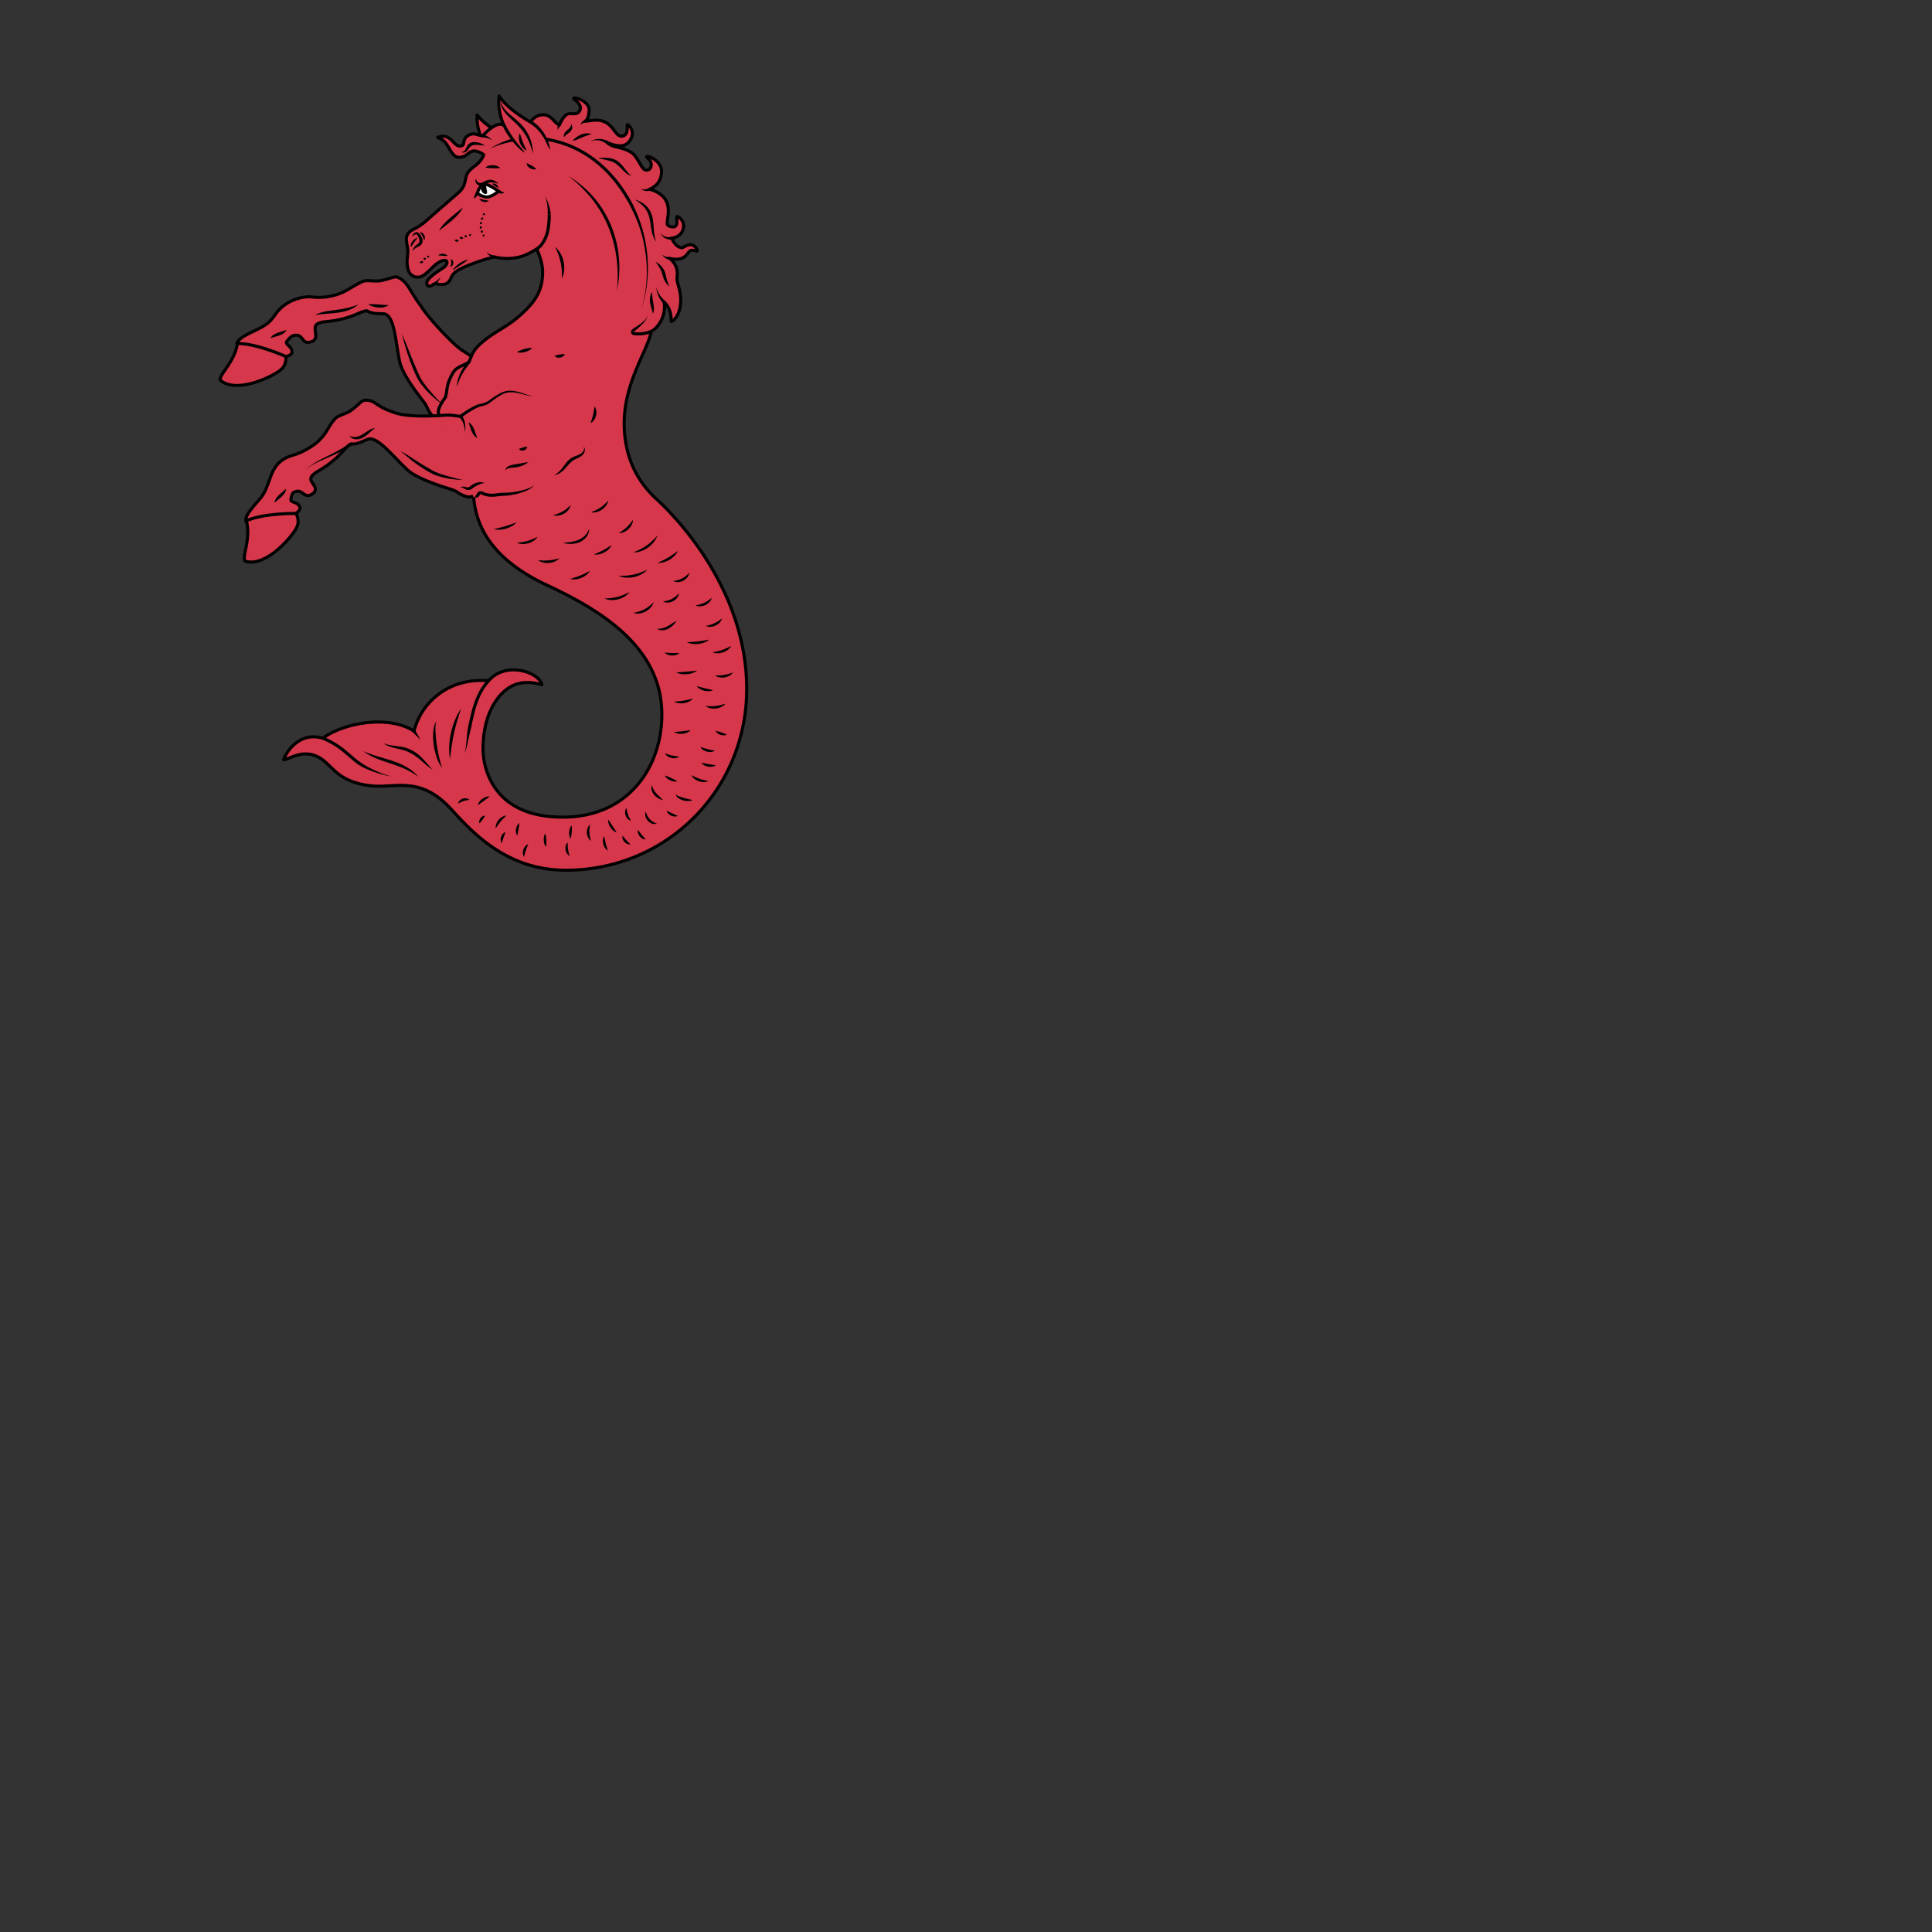 <svg xmlns="http://www.w3.org/2000/svg" fill="#d7374a" stroke="#000" viewBox="50 50 200 200">
  <rect x="50" y="50" width="200" height="200" fill="#333333" stroke="none"/>
  <g id="seehorse" stroke-width=".318">
    <path class="secondary" stroke-linejoin="round" d="M80.52 102.888c.16.317.549.972.208 1.678-.439.963-3.154 4.134-5.27 3.547-.584-.142.58-2.218.05-4.191-.15-.755 2.363-.985 2.363-.985s2.532-.318 2.65-.049Z"/>
    <path stroke-linejoin="round" d="M100.666 65.64c-.728-.965-1.37-2.254-1.28-3.74 1.301 1.608 2.757 1.854 3.979 2.718"/>
    <path class="secondary background" stroke-linejoin="round" d="M79.586 86.62c.02.354.116 1.11-.476 1.622-.786.71-4.537 2.541-6.246 1.163-.48-.362 1.413-1.805 1.711-3.827.16-.752 2.559.034 2.559.034s2.45.715 2.452 1.008Z"/>
    <path class="background" stroke-linejoin="round" d="M101.739 88.303c-.517-.872-1.917-.854-2.654-1.186-.473-.42-.883-.585-1.396-.962-.803-.56-3.264-3.109-4.104-4.462-1.243-1.654-1.332-2.491-2.399-2.987-.343-.159-.797.163-1.784.35-.592.11-1.438-.105-1.853.079-1.104.49-1.445.936-2.696 1.363a6.1 6.1 0 0 1-2.565.244c-.793-.104-2.732.225-3.819 1.866-.55.749-.826.956-1.559 1.356s-2.24.943-2.392 1.606c1.94-.076 5.089 1.343 5.089 1.343s.583-.15.612-.413c.078-.67-.785-.813-.513-1.177.29-.332.455-.61.933-.626.72 0 .67.853 1.328.74.39-.073.45-.09.644-.333.306-.515-.443-1.467.545-1.697.269-.136 1.257-.095 2.39-.421 1.315-.324 1.978-.835 2.461-.808.62.42 1.613.22 1.9.346.941.413 1.033 2.768 1.457 4.87.243 1.202 1.566 3.01 2.46 4.153.754.965.16 1.268 2.655 2.632 1.186.649 3.115.16 4.235-.599.32-.218.597-.497.835-.804 1.018-1.316 1.04-3.042.19-4.473Z"/>
    <g class="pseudostroke background" fill="#000" stroke="none">
      <path d="M91.587 84.566c.468.968.82 1.977 1.238 2.962.282.643.522 1.308.9 1.904.484.732 1.085 1.397 1.689 2.038.12.13.254.249.435.272a.6.6 0 0 1-.265-.055c-.241-.13-.433-.324-.643-.496-.54-.481-1.045-.996-1.465-1.59-.212-.295-.367-.637-.517-.966-.593-1.309-.993-2.687-1.371-4.068Z"/>
      <path d="M90.235 81.572c-.542.448-1.556.287-2.119-.06.366-.044.715-.019 1.072.005.317.02.726.072 1.047.054Z"/>
      <path d="M87.113 81.513c-1.25 1.08-2.994.842-4.51 1.1.69-.39 1.516-.43 2.278-.546.771-.102 1.507-.253 2.232-.554"/>
      <path d="M79.67 84.15c-.222.453-.778.588-1.219.72-.149.042-.291.068-.447.135.06-.16.208-.276.347-.363.413-.26.87-.315 1.318-.491Z"/>
    </g>
    <path stroke-linejoin="round" d="M95.568 93.023c-1.282.048-3.639.163-4.88-.371-1.966-.646-1.714-1.224-2.89-1.224-.379 0-.655.482-1.472 1.067-.49.35-1.35.51-1.648.852-.796.91-.75 1.39-1.705 2.304-.62.577-1.659 1.163-2.422 1.403s-1.93.496-2.559 2.362c-.339.864-.47 1.444-.983 2.102-.514.658-1.681 1.755-1.558 2.423 1.75-.84 5.203-.789 5.203-.789s.475-.37.399-.623c-.195-.646-1.043-.435-.938-.877.134-.42.054-.639.512-.777.695-.185.867.653 1.474.376.357-.171.411-.204.536-.49.165-.575-.975-1.032-.176-1.657.188-.236 1.102-.615 1.992-1.387 1.058-.847 1.443-1.59 1.893-1.769.738.121 1.585-.514 1.898-.52 1.028-.021 2.333 1.69 3.884 3.17.886.847 3.006 1.575 4.392 2.002 1.17.36.68.467 1.85.828.293.09.411-.086.829-.077l.05.141"/>
    <path stroke-linejoin="round" d="M99.036 101.49c.327 4.081 3.115 7.001 7.596 9.09 5.787 2.696 11.883 6.53 11.883 13.392 0 5.368-3.415 10.619-10.256 10.619-7.514 0-8.258-5.473-8.258-7.075 0-2.597.817-4.866 2.402-6.12 1.716-1.358 3.725-.428 3.697-.532-.355-1.333-3.772-2.427-5.516-.395-4.215-.354-7.012 2.333-7.728 5.216-2.576-1.692-7.228-.893-9.434.732-2.868-.828-4.144 2.247-4.044 2.234.724-.106 2.385-1.418 4.25.19.426.368 1.02 1 1.474 1.334.98.722 2.204 1.066 3.415 1.182 2.433.232 4.963-1.04 8.089 2.304 2.232 2.436 5.787 6.424 11.966 6.424 10.471 0 18.727-8.345 18.727-18.76 0-11.47-9.077-19.424-9.481-19.79-1.467-1.413-2.79-3.353-3.132-6.38-.563-5.017 2.344-8.673 2.729-10.856.616-.277 1.577-1.497 1.337-3.028.875.838.69 1.927.732 1.991s.666-.276.901-1.372-.087-2.055-.253-2.676c-.133-.495.064-.67-.066-1.339-.119-.61-.712-1.123-.712-1.123s.626.198 1.22-.015.624-.722.98-.817c.257-.07.578.133.62.056.043-.076-.204-.623-.66-.64s-.768.313-.923.307c-.587-.021-1.025-.825-1.019-.995.093-.003 1.153-.162 1.193-1.245.024-.648-.6-1.06-.695-.972s.233 1.08-.404 1.057c-.432-.016-.561-.194-.583-.272-.142-.533.863-2.538-1.377-3.473a4 4 0 0 0-.45-.154c.643-.305 1.164-.755 1.23-1.784.045-1.19-1.483-1.744-1.529-1.59-.045.155.463.292.458.831-.013.352-.17.574-.523.561-.507-.019-.798-1.307-1.504-1.802-.45-.316-1.109-.485-1.577-.59-.405-.077-.906-.349-.947-.462.063.02.6.316 1.356.343.728.027 1.22-.698 1.24-1.264.02-.527-.427-.945-.512-.923-.085.023.207 1.19-.637 1.189-.566-.022-.777-1.013-1.66-1.457-.862-.432-1.925-.024-2.063-.116.062 0 .37-.253.401-1.106.035-.937-1.517-1.437-1.603-1.225-.053.048.981.623.625 1.255s-1.013.073-1.459.486c-.445.414-.606.977-.628.967-.469-.017-.733-.985-1.65-1.019-.919-.034-1.347.76-1.347.76s-2.423-1.339-3.246-2.705c-.223 1.22.284 2.685.519 3.07-.715-.614-2.124.9-2.212 1.06-.526-.02-.912-.453-1.574-.008-.661.445-.153 1.084-.836 1.06-.684-.026-.87-1.378-2.26-.906-.068.044.438.13.789.553.462.56.74 1.49 1.35 1.514.956.035.954-.68 1.696-.653.576.072.953.418.93.404-.48 1.078-1.08 1.11-1.587 1.751-.467.57-.123 1.353-1.011 2.14-.915.81-1.722 1.475-2.755 2.4s-.95.804-1.17.972c-.58.445-1.072.458-1.37.974-.285.464.034 1.21.029 1.756-.007.563-.134.895-.048 1.466.042.278.075.552.278.822a.99.99 0 0 0 1.033.349c.803-.214 1.41-1.4 2.325-1.681.159-.043.297-.051.393.026s.118.231-.06.47c-.176.238-.424.347-.965.723-.568.395-.916.755-.978.97-.034.138-.047.322.14.429.212.122.501-.15.501-.15s.194-.127.496-.033c.2.061.702.083.986-.13.38-.284.283-.573.7-1.01.384-.37 1.013-.616 1.596-.864 1.82-.7 2.615-.804 2.615-.804s1.1.326 2.487.012c.863-.196 1.831-.843 1.831-.843s.626 1.207.626 2.377c0 2.023-.88 3.115-1.983 4.164-1.788 1.725-3.14 1.953-4.742 3.549-.62.617-.778 1.447-.902 1.584-.378.378-1.249.434-1.67 1.161-.753 1.363-.503 1.605-.766 2.506-1.237 1.69-.547 1.903-.547 1.903"/>
    <path fill="none" d="M105.559 75.765c.34-.197.695-.568 1.02-1.408.2-.573.303-1.623.273-2.157"/>
    <path fill="#f6f6f6" d="M100.194 69.03c.699.223 1.42.77 1.42.77s-.763.664-1.328.593c-.685-.133-.864-.428-.864-.428s.095-.325.274-.577c.159-.224.399-.38.498-.357Z"/>
    <path fill="none" d="M106.485 64.408c2.707.405 6.203 1.994 8.722 6.515"/>
    <path fill="none" d="M117.414 84.298s-.768.389-1.801.235c-.145-.037-.16-.168-.106-.25"/>
    <g class="pseudostroke" fill="#000" stroke="none">
      <path d="M105.26 100.237c-.063.134-.188.227-.305.31q-.045.032-.093.062l-.095.054c-.064.038-.13.067-.196.099-.266.12-.542.215-.822.298q-.42.123-.854.19a6 6 0 0 1-.877.081.159.159 0 1 1-.006-.318h.006a8.3 8.3 0 0 0 1.678-.168q.419-.084.819-.222c.133-.047.266-.095.393-.155.126-.061.256-.123.353-.23"/>
      <path d="M97.578 92.978q.26-.19.524-.366.266-.176.542-.339t.573-.297c.2-.087.404-.17.645-.195l-.017.002c.225-.05.438-.116.63-.233.192-.114.38-.267.582-.402q.3-.206.621-.38a2.5 2.5 0 0 1 .688-.276c.494-.102.992-.012 1.45.127.231.065.456.15.683.222.227.071.455.143.694.16-.24.011-.48-.038-.712-.094l-.695-.175c-.23-.055-.462-.1-.695-.114a2.3 2.3 0 0 0-.686.047 2.4 2.4 0 0 0-.627.28q-.305.178-.59.387c-.19.137-.367.296-.583.432a2.3 2.3 0 0 1-.701.28h-.005l-.011.003c-.178.022-.37.1-.551.186a7 7 0 0 0-.54.295q-.265.161-.521.337c-.171.118-.342.24-.504.363l-.193-.253Z"/>
      <path d="M98.501 93.72c.152.075.273.195.37.329.095.135.165.28.224.424s.106.284.156.425c.049.142.1.285.146.447-.298-.162-.48-.465-.596-.752-.06-.146-.104-.288-.151-.43z"/>
      <path d="M91.445 96.68c.535.283 1.038.622 1.539.946.504.324 1.012.632 1.532.929l.194.113c.064.039.126.068.19.103l.196.091.202.083c.272.11.557.196.84.284.572.168 1.153.315 1.742.45a9 9 0 0 1-2.687-.452q-.109-.04-.217-.083l-.214-.095c-.145-.071-.276-.146-.406-.22-.26-.155-.52-.31-.773-.476-.251-.169-.503-.34-.742-.526-.481-.368-.936-.757-1.397-1.15Z"/>
      <path d="M97.667 100.471a.47.47 0 0 1 .346-.095c.124.014.238.055.33.071a.3.3 0 0 0 .225-.033c.017-.013.035-.019.052-.033l.053-.041.139-.107c.192-.138.413-.239.647-.288.23-.047.48-.047.694.054-.227.033-.43.1-.62.184q-.286.127-.539.309l-.127.093a1 1 0 0 1-.177.103c-.032.015-.07.022-.105.031-.036.008-.075.009-.112.011a.6.6 0 0 1-.206-.047c-.12-.05-.203-.117-.295-.159a.54.54 0 0 0-.307-.055Z"/>
      <path d="M88.83 94.313c-.213.15-.392.307-.576.477-.183.166-.377.34-.611.474-.118.064-.243.12-.373.159-.133.036-.273.059-.413.053-.279-.012-.558-.142-.698-.367q.171.09.347.115.174.028.342.002a1.9 1.9 0 0 0 .639-.239c.203-.116.4-.26.619-.396.217-.134.464-.254.725-.278Z"/>
      <path d="M98.135 94.793c-.014-.438-.096-.897-.325-1.273a1.1 1.1 0 0 0-.252-.302l.207-.242c.041.043.062.073.089.11.334.498.363 1.13.28 1.706Z"/>
      <path d="M98.69 87.531c-.069.11-.155.21-.229.31a6.2 6.2 0 0 0-1.16 2.214c-.002-.874.435-1.689.915-2.394.051-.073.154-.216.195-.284l.278.155Z"/>
      <path d="M86.447 96.07c-.75.56-1.6.893-2.44 1.267-.82.371-1.681.698-2.38 1.278 1.008-.91 2.352-1.374 3.514-2.05.39-.221.775-.456 1.102-.74z"/>
      <path d="M79.616 100.59c-.023.504-.479.848-.83 1.144-.122.097-.241.178-.358.301-.008-.17.082-.335.174-.47.277-.405.673-.636 1.014-.976"/>
      <path d="M103.515 86.456c.125-.085.251-.143.377-.195a3.7 3.7 0 0 1 .775-.217c.135-.021.273-.037.424-.029a1.3 1.3 0 0 1-.342.265 1.86 1.86 0 0 1-.805.225 1.3 1.3 0 0 1-.429-.049"/>
      <path d="M107.41 86.852c.104-.045.191-.07.276-.093a3 3 0 0 1 .493-.089c.087-.007.178-.015.29-.008a.54.54 0 0 1-.199.241.7.7 0 0 1-.283.115.7.7 0 0 1-.305-.01.53.53 0 0 1-.271-.156"/>
      <path d="M111.55 92.072c.1.135.153.294.176.457a1.35 1.35 0 0 1-.225.942 1 1 0 0 1-.363.328l.14-.44a6 6 0 0 0 .199-.83l.073-.455Z"/>
      <path d="M110.414 96.245c.08.059.116.162.13.263.01.103-.01.21-.05.306-.083.192-.235.351-.41.46-.17.11-.352.183-.514.262a1.7 1.7 0 0 0-.434.283c-.264.23-.482.537-.759.812a2.2 2.2 0 0 1-.463.364 1.16 1.16 0 0 1-.56.16c.362-.134.612-.404.839-.688.223-.288.43-.616.734-.886.151-.134.339-.246.52-.318.182-.075.357-.13.516-.204a1 1 0 0 0 .394-.316.6.6 0 0 0 .1-.234.4.4 0 0 0-.042-.262Z"/>
      <path d="M102.316 98.694a.47.47 0 0 1 .154-.314 1 1 0 0 1 .307-.183c.22-.084.442-.108.644-.144l.62-.11c.21-.037.42-.077.644-.101a2.2 2.2 0 0 1-.572.34q-.309.13-.64.184c-.223.04-.434.042-.631.071-.197.032-.388.073-.526.257"/>
      <path d="M103.727 96.478c.092-.04.161-.068.227-.094a3 3 0 0 1 .612-.157.38.38 0 0 1-.107.257.5.5 0 0 1-.232.142.5.5 0 0 1-.27.007.38.38 0 0 1-.23-.155Z"/>
      <path d="M96.646 76.818a.38.38 0 0 1 .208.152c.053.073.08.17.074.262a.5.5 0 0 1-.086.252.4.4 0 0 1-.201.157c.036-.17.071-.297.075-.417a.7.7 0 0 0-.013-.185c-.01-.067-.037-.133-.057-.221"/>
      <path d="M92.706 75.977q.041-.192.155-.364c.077-.11.183-.208.288-.284q.08-.058.143-.108a.4.4 0 0 0 .088-.102c.011-.017.016-.037.025-.055.004-.022.013-.04.015-.065a.4.4 0 0 0 .003-.135 1.2 1.2 0 0 0-.1-.306c-.047-.101-.11-.205-.17-.269l-.02-.018-.006-.006v-.002a.2.2 0 0 0-.054-.007.3.3 0 0 0-.139.042 1.1 1.1 0 0 0-.274.238.76.76 0 0 1 .176-.359c.05-.052.113-.1.194-.126a.33.33 0 0 1 .178-.007c.015.004.023.008.036.013q.034.016.06.033a1 1 0 0 1 .286.327c.07.12.124.25.15.401q.008.058.005.123c0 .045-.01.078-.015.117-.005.037-.022.077-.035.115q-.025.06-.061.112a.6.6 0 0 1-.177.163 2 2 0 0 1-.176.092c-.11.053-.212.103-.305.177-.096.071-.179.162-.269.258Z"/>
      <path d="M93.186 74.592c0 .058-.031.109-.057.155a2 2 0 0 1-.088.129l-.175.23c-.057.076-.109.154-.164.235-.057.08-.106.165-.177.252a.7.7 0 0 1 .025-.322.9.9 0 0 1 .146-.29 1 1 0 0 1 .229-.225q.065-.044.131-.084c.046-.025.088-.047.13-.083Z"/>
      <path d="M97.925 71.467a3 3 0 0 1-.496.728c-.195.22-.409.42-.627.608-.218.19-.443.367-.668.544-.225.176-.447.352-.676.54.124-.27.31-.506.506-.722.198-.216.412-.414.63-.601.219-.189.44-.368.662-.548s.44-.36.669-.55"/>
      <path d="M106.693 72.194c.016-.144.013-.309.005-.468a7 7 0 0 0-.043-.483 5 5 0 0 0-.084-.48c-.04-.156-.077-.32-.184-.445.066.05.11.124.152.195q.06.11.107.225.094.232.164.471.07.24.125.485c.034.165.066.327.076.51l-.318-.011Z"/>
      <path d="M102.177 69.887a.2.2 0 0 1-.011.05.2.2 0 0 1-.035.041.3.3 0 0 1-.046.028l-.049.015a.7.7 0 0 1-.186.005 1 1 0 0 1-.337-.094l.159-.276.119.08q.061.04.122.076c.042.022.083.046.124.06.042.011.076.034.14.016Z"/>
      <path d="M100.37 76.076c.12.129.267.216.422.275q.116.045.237.07c.079.017.166.03.236.034l-.065.312a1.983 1.983 0 0 1-.489-.278 1.2 1.2 0 0 1-.342-.412Z"/>
      <path d="M96.346 76.48a1.5 1.5 0 0 1-.26.013 6 6 0 0 1-.237-.011l-.235-.02c-.08-.008-.162-.015-.255-.036a.6.6 0 0 1 .239-.129.8.8 0 0 1 .526.035c.081.035.159.08.223.15Z"/>
      <path d="M99.56 70.047a2 2 0 0 1-.107.14q-.055.067-.114.134-.06.066-.122.13a.5.5 0 0 1-.155.11.5.5 0 0 1 .027-.187q.028-.085.059-.169.03-.083.066-.164a2 2 0 0 1 .074-.159z"/>
      <path d="M97.066 74.898a.24.24 0 0 1 .112-.083.25.25 0 0 1 .232.031.22.22 0 0 1 .084.112.4.4 0 0 1-.123.05.3.3 0 0 1-.2-.027.4.4 0 0 1-.105-.083"/>
      <path d="M97.567 74.617c.022-.052.068-.073.105-.087a.2.2 0 0 1 .11-.006.22.22 0 0 1 .166.152.3.3 0 0 1-.114.053.229.229 0 0 1-.177-.036c-.028-.019-.048-.043-.088-.078Z"/>
      <path d="M98.074 74.447a.16.16 0 0 1 .078-.08.13.13 0 0 1 .077-.012.12.12 0 0 1 .066.036.2.2 0 0 1 .048.097.3.3 0 0 1-.083.065.1.1 0 0 1-.068.01.1.1 0 0 1-.058-.032c-.02-.019-.033-.042-.06-.085Z"/>
      <path d="M98.56 74.334c.002-.05.037-.075.06-.09a.1.1 0 0 1 .073-.012.1.1 0 0 1 .055.04.2.2 0 0 1 .027.098.3.3 0 0 1-.079.06q-.03.015-.05.009-.022-.005-.037-.029c-.012-.017-.017-.041-.05-.076Z"/>
      <path d="M93.458 77.218c-.004-.056.028-.096.055-.124a.2.2 0 0 1 .095-.054.2.2 0 0 1 .105 0 .24.24 0 0 1 .113.063.3.3 0 0 1-.079.098.2.2 0 0 1-.084.043.2.2 0 0 1-.09.004c-.034-.004-.061-.018-.114-.03Z"/>
      <path d="M93.835 76.84a.16.16 0 0 1 .033-.105.13.13 0 0 1 .064-.045.12.12 0 0 1 .075.004c.026.01.055.026.087.064a.3.3 0 0 1-.046.097.12.12 0 0 1-.056.039.1.1 0 0 1-.066-.002.4.4 0 0 1-.09-.05Z"/>
      <path d="M94.221 76.616c-.021-.045-.002-.083.014-.107a.1.1 0 0 1 .06-.043.1.1 0 0 1 .067.01.2.2 0 0 1 .068.077.3.3 0 0 1-.044.088q-.02.026-.042.03-.022.005-.046-.01c-.019-.009-.034-.029-.078-.045Z"/>
      <path d="M99.814 72.736a.15.15 0 0 1-.016-.112.13.13 0 0 1 .039-.069.12.12 0 0 1 .07-.03.2.2 0 0 1 .107.02.23.23 0 0 1-.002.108.1.1 0 0 1-.035.06.1.1 0 0 1-.062.026c-.026.003-.054 0-.104-.005Z"/>
      <path d="M100.022 72.271c-.04-.03-.038-.075-.034-.104a.12.12 0 0 1 .039-.066.1.1 0 0 1 .066-.02c.027.002.057.01.095.04a.3.3 0 0 1-.003.098.1.1 0 0 1-.026.047q-.016.015-.045.01c-.022 0-.043-.013-.09-.006Z"/>
      <path d="M100.07 74.496c-.05.003-.08-.033-.094-.056a.1.1 0 0 1-.015-.075.1.1 0 0 1 .037-.059.2.2 0 0 1 .098-.03c.035.033.05.056.061.077q.016.03.01.052-.004.022-.027.038c-.016.014-.041.018-.072.054Z"/>
      <path d="M99.72 73.217a.15.15 0 0 1-.04-.106q.002-.046.023-.077a.12.12 0 0 1 .063-.044.2.2 0 0 1 .11-.002c.018.046.021.077.02.105a.12.12 0 0 1-.02.065.12.12 0 0 1-.055.04c-.025.01-.053.011-.102.018Z"/>
      <path d="M99.715 73.674a.16.16 0 0 1-.05-.101.123.123 0 0 1 .073-.13.2.2 0 0 1 .108-.013c.024.044.03.075.033.103a.12.12 0 0 1-.015.067.1.1 0 0 1-.05.045c-.024.012-.051.017-.099.029"/>
      <path d="M99.852 74.11a.2.2 0 0 1-.066-.087.13.13 0 0 1-.006-.073.13.13 0 0 1 .037-.062.2.2 0 0 1 .096-.049c.038.033.054.06.066.086q.015.038.006.072a.13.13 0 0 1-.038.062.2.2 0 0 1-.096.05Z"/>
      <path d="M94.764 79.312c.08-.032.16-.064.236-.107q.112-.063.216-.15c.07-.057.135-.124.208-.187a.7.7 0 0 1 .25-.141.6.6 0 0 0-.19.194c-.05.076-.095.159-.149.24q-.082.124-.189.231t-.23.197l-.152-.278Z"/>
      <path d="M93.913 74.877c-.039-.088-.064-.166-.093-.239a3 3 0 0 0-.092-.208 2 2 0 0 0-.108-.196c-.042-.063-.08-.129-.155-.185.046-.02.098-.01.145.002a.4.4 0 0 1 .129.067.6.6 0 0 1 .179.22.57.57 0 0 1-.005.539"/>
      <path d="M100.957 69.029c.07-.043.152-.035.22-.02q.106.026.192.086a.7.7 0 0 1 .147.14c.04.056.076.116.093.193a.8.8 0 0 1-.198-.063 1 1 0 0 1-.162-.095 2 2 0 0 1-.143-.11c-.047-.041-.087-.084-.149-.13Z"/>
      <path d="M101.778 67.39a4 4 0 0 1-.395.03 7 7 0 0 1-.367-.001q-.182-.006-.37-.022c-.124-.013-.252-.026-.392-.064a1 1 0 0 1 .368-.184 1.357 1.357 0 0 1 .801.025c.129.047.254.111.354.217Z"/>
      <path d="M101.594 69.02c-.087-.021-.166-.05-.247-.07-.082-.018-.159-.044-.238-.052a1.05 1.05 0 0 0-.442.01c-.138.036-.267.107-.42.186-.075.04-.161.081-.262.109a.6.6 0 0 1-.324 0l.019.003a.6.6 0 0 1-.24-.09.5.5 0 0 1-.17-.19.46.46 0 0 1-.05-.234.34.34 0 0 1 .084-.207.4.4 0 0 0 .109.344c.08.08.184.107.29.107l.02.004c.116.01.227-.04.376-.124.143-.08.317-.17.512-.198a.98.98 0 0 1 .556.09c.168.073.306.187.426.311Z"/>
      <path d="M100.385 69.105s-.073.095-.04.34c.035.246.19.636-.06.633-.249-.002-.471-.22-.498-.612a.45.45 0 0 1 .049-.247"/>
      <path d="M100.6 70.784a.6.6 0 0 1-.254.113.7.7 0 0 1-.54-.108.5.5 0 0 1-.181-.215c.092.025.172.046.251.065q.117.029.23.05c.076.013.154.03.234.042.082.016.165.025.26.052Z"/>
      <path d="M98.481 76.874c-.133.105-.266.199-.398.292a24 24 0 0 1-.399.276q-.202.136-.404.267a29 29 0 0 1-.415.267c.08-.15.192-.28.311-.395q.182-.176.39-.314.206-.14.436-.244c.153-.069.312-.125.48-.15Z"/>
      <path d="M108.864 68.225a11.4 11.4 0 0 1 2.602 2.202q.136.164.273.332l.134.167.125.175c.083.117.169.232.25.35l.232.363c.296.491.563 1.002.78 1.533q.324.8.53 1.637c.133.557.23 1.124.277 1.695.053.569.06 1.142.029 1.712a9 9 0 0 1-.243 1.687c.071-.563.096-1.128.087-1.69a14 14 0 0 0-.118-1.682 13 13 0 0 0-.855-3.237c-.422-1.036-1-2.002-1.693-2.883a15 15 0 0 0-2.411-2.359Z"/>
      <path d="M104.541 66.881c.096.068.177.099.259.138q.12.056.24.122.118.065.236.152c.077.06.155.126.228.219a.7.7 0 0 1-.326.011 1 1 0 0 1-.294-.106.8.8 0 0 1-.247-.21c-.066-.088-.124-.207-.096-.327Z"/>
      <path d="M100.697 65.432a3.6 3.6 0 0 1 .543-.35q.285-.154.583-.286.596-.263 1.223-.455l.074.31q-.627.109-1.24.294a8 8 0 0 0-.606.208 3.5 3.5 0 0 0-.577.278Z"/>
      <path d="M115.347 70.847c.44.857.815 1.746 1.101 2.665.276.922.461 1.868.555 2.823a14.3 14.3 0 0 1-.008 2.869c-.013.118-.023.238-.04.356l-.052.355c-.03.237-.085.47-.128.705-.104.466-.226.928-.388 1.377.15-.453.257-.918.348-1.386.038-.235.085-.468.109-.706l.043-.354q.017-.177.029-.355c.072-.949.046-1.903-.071-2.843a14.7 14.7 0 0 0-.625-2.767A16.4 16.4 0 0 0 115.067 71l.279-.152Z"/>
      <path d="M107.466 75.557c.108.099.215.203.308.318.088.119.183.237.25.37.153.257.254.543.32.835.067.293.084.596.058.894a2.2 2.2 0 0 1-.238.853c.013-.294.01-.576-.012-.856a5.8 5.8 0 0 0-.352-1.62c-.044-.134-.103-.262-.157-.394-.053-.134-.124-.258-.176-.399Z"/>
      <path d="M119.345 76.91a1.4 1.4 0 0 1-.247-.08 1.4 1.4 0 0 1-.223-.117 1 1 0 0 1-.191-.162.6.6 0 0 1-.119-.21.64.64 0 0 0 .374.226q.106.025.215.03c.07.003.149.003.21-.005z"/>
      <path d="M118.64 81.384a3 3 0 0 1-.28-.38 2.812 2.812 0 0 1-.356-.852 2 2 0 0 1-.061-.451c.028.147.077.29.135.425a2.7 2.7 0 0 0 .783 1.028l-.222.229Z"/>
      <path d="M117.334 69.73c-.058.022-.098.028-.146.036a1.2 1.2 0 0 1-.397-.008 1.2 1.2 0 0 1-.242-.075 1.4 1.4 0 0 1-.215-.117q.117.03.234.04c.077.007.155.001.229-.007a.9.9 0 0 0 .307-.099.4.4 0 0 0 .076-.05z"/>
      <path d="M119.61 74.803a1.327 1.327 0 0 1-.766-.153 1.1 1.1 0 0 1-.293-.235 1.3 1.3 0 0 1-.2-.303c.077.092.157.179.253.243a1.02 1.02 0 0 0 .785.175 1 1 0 0 0 .145-.036z"/>
      <path d="M110.737 62.497a.2.2 0 0 1-.024.11.2.2 0 0 1-.047.05.2.2 0 0 1-.046.022c-.022.008-.035.009-.05.012q-.038.005-.074.013a.7.7 0 0 0-.277.122q-.067.046-.129.103.029-.079.07-.156a.9.9 0 0 1 .228-.283l.074-.057c.011-.008.023-.017.025-.022.006-.004-.008 0-.01.002a.1.1 0 0 0-.034.035.14.14 0 0 0-.02.091l.315-.044Z"/>
      <path d="M111.126 64.666c.125-.086.26-.172.413-.214.15-.047.31-.075.472-.07q.242.001.48.063c.158.043.305.094.463.176l-.177.264a1.9 1.9 0 0 0-.78-.346 1.4 1.4 0 0 0-.44-.011c-.15.015-.291.073-.431.137Z"/>
      <path d="M107.736 63.467a1.6 1.6 0 0 1-.013-.317c.008-.108.027-.22.07-.335l.264.177c-.133.106-.246.285-.321.475"/>
      <path d="M115.353 84.243a.3.3 0 0 1 .075-.119 1 1 0 0 1 .067-.06q.064-.05.124-.088l.242-.156c.159-.102.316-.204.465-.315q.227-.165.419-.369a1.6 1.6 0 0 0 .312-.465 1.7 1.7 0 0 1-.25.515c-.11.159-.239.303-.376.44a8 8 0 0 1-.427.387q-.11.092-.213.183-.052.047-.094.09l-.034.04c-.01.011-.009.024 0 0l-.308-.082Z"/>
      <path d="M100.948 64.526a1.886 1.886 0 0 0-.984-.3l.054-.314q.281.091.517.248c.156.104.298.225.414.366Z"/>
      <path d="M117.931 75.024c-.272-.344-.41-.784-.489-1.212-.043-.214-.067-.429-.101-.639a6 6 0 0 0-.113-.617c-.094-.4-.258-.77-.524-1.082a3.3 3.3 0 0 0-.448-.432c-.162-.136-.342-.252-.52-.377.415.122.82.325 1.148.64.166.153.303.34.414.541.11.202.186.419.239.637.102.44.117.875.15 1.297.034.423.09.837.244 1.244"/>
      <path d="M115.404 68.14a.4.4 0 0 1-.266-.014 1 1 0 0 1-.236-.133 3.4 3.4 0 0 1-.393-.348c-.243-.24-.47-.488-.721-.677a1.6 1.6 0 0 0-.405-.225 4 4 0 0 0-.466-.147c-.322-.08-.657-.137-.995-.211.342-.057.69-.072 1.04-.033q.263.025.523.108a1.6 1.6 0 0 1 .494.255c.294.222.513.498.718.77.104.133.201.27.31.395.109.12.223.247.4.261Z"/>
      <path d="M111.221 63.894c-.18.05-.342.099-.501.155a8 8 0 0 0-.466.183c-.155.066-.31.135-.473.2-.082.031-.165.064-.252.09q-.067.02-.136.035a1 1 0 0 1-.073.008c-.025 0-.054 0-.072-.02.023 0 .04-.014.057-.027l.05-.042.097-.09q.1-.09.206-.173c.144-.108.302-.203.472-.274.17-.073.353-.121.54-.135.187-.013.38.008.55.089Z"/>
      <path d="M109.136 62.865a.5.5 0 0 1 .086.448.8.8 0 0 1-.266.379c-.107.093-.213.162-.306.236a1 1 0 0 0-.254.285c-.058-.14-.02-.317.063-.447.083-.133.192-.23.288-.315.098-.085.185-.156.247-.24a.9.9 0 0 0 .141-.346Z"/>
      <path d="M119.306 79.65a1.8 1.8 0 0 1-.497-.584c-.125-.232-.186-.488-.254-.71a2.7 2.7 0 0 0-.276-.634c-.118-.206-.266-.4-.399-.62.224.123.428.277.601.472.172.194.308.438.379.688.074.25.108.485.179.707.067.226.166.445.267.68Z"/>
      <path d="M100.211 65.074c-.248-.017-.483-.053-.713-.068-.227-.016-.454-.014-.625.058a.6.6 0 0 0-.224.165c-.068.074-.129.172-.204.273-.038.05-.08.103-.131.15a.6.6 0 0 1-.18.114.53.53 0 0 1-.387-.022.63.63 0 0 0 .313-.116c.078-.062.122-.152.172-.255s.099-.22.181-.332a.8.8 0 0 1 .337-.27 1 1 0 0 1 .41-.068c.133.002.26.027.381.06q.364.102.67.313Z"/>
      <path d="M101.81 60.413c.07.27.179.523.33.743.15.222.342.412.54.595q.308.267.63.533.32.269.619.574a4.362 4.362 0 0 1 .924 1.428c.213.528.313 1.091.326 1.647-.145-.538-.31-1.063-.553-1.546a5.3 5.3 0 0 0-.929-1.311c-.367-.396-.8-.738-1.19-1.15a3 3 0 0 1-.502-.694 1.9 1.9 0 0 1-.195-.821Z"/>
      <path d="M104.53 65.599a1.2 1.2 0 0 1-.42-.318 1.6 1.6 0 0 1-.274-.451 1.5 1.5 0 0 1-.114-.516c-.01-.176.019-.355.086-.52.065.169.105.325.16.475q.075.226.163.441.085.217.189.434l.212.455Z"/>
      <path d="M104.296 65.797a3.2 3.2 0 0 1-.688-.558 9 9 0 0 1-1.113-1.378q-.06-.093-.12-.187l-.112-.193c-.076-.128-.14-.263-.208-.396l.286-.14c.133.253.268.505.42.748.071.124.154.241.232.362q.122.178.248.352.254.35.53.682c.187.22.374.44.544.683l-.02.025Z"/>
      <path d="M105.026 62.502a4.1 4.1 0 0 1 1.286 1.283c.164.256.296.53.408.809.11.278.192.57.214.871l-.032.01c-.146-.263-.262-.53-.388-.79a5 5 0 0 0-.437-.743 4.3 4.3 0 0 0-.556-.645 5 5 0 0 0-.668-.527l.172-.268Z"/>
      <path d="M117.589 82.472a6 6 0 0 0-.142-.541c-.053-.174-.11-.354-.141-.548a2 2 0 0 1-.013-.59c.03-.197.089-.386.19-.557.03.198.04.382.06.562s.047.354.076.532c.03.178.065.363.075.56.008.195-.013.404-.104.582Z"/>
    </g>
    <g>
      <path fill="none" d="M95.568 93.023c.366-.041.825-.076 1.245-.032.286.03.725.102.862.115"/>
      <path fill="none" d="M99.215 101.348c.081.06.198-.012.255-.096s.099-.191.192-.233c.124-.055.263.03.386.086.715.331 1.631.054 1.97.066"/>
    </g>
    <g class="pseudostroke" fill="#000" stroke="none">
      <g>
        <path d="M87.307 129.29c-.447-.28-.819-.603-1.212-.946-.704-.613-1.432-1.246-2.735-1.78l.121-.295c1.35.553 2.133 1.234 2.823 1.835.384.333.746.65 1.171.915l-.168.27Z"/>
        <path d="m98.739 125.481-.31-.068.091-.436c.288-1.38.68-3.272 1.949-4.618l.23.219c-1.204 1.28-1.588 3.12-1.867 4.463z"/>
        <path d="M87.475 129.02c.223.154.464.293.708.424a13 13 0 0 0 1.527.684c.263.094.53.18.805.238a6 6 0 0 1-.829-.163q-.41-.106-.81-.243-.402-.137-.794-.3a8 8 0 0 1-.775-.37z"/>
        <path d="M98.739 125.481c-.117.414-.204.839-.294 1.268-.045.214-.092.43-.151.641-.06.212-.133.421-.237.614.08-.204.125-.417.158-.63.033-.215.053-.431.072-.648.037-.435.072-.873.14-1.312l.31.068Z"/>
        <path d="M87.614 127.754c.486.22.98.392 1.482.546l.757.224q.38.114.76.237c.252.087.503.178.751.283.246.108.491.222.723.36.467.27.895.612 1.236 1.022a8 8 0 0 0-1.351-.802 10 10 0 0 0-.72-.301 15 15 0 0 0-.74-.261l-.75-.251c-.25-.09-.503-.175-.75-.278-.494-.2-.98-.445-1.398-.78"/>
        <path d="M89.708 126.932c.224.108.46.167.7.208.239.043.481.071.726.105.245.03.491.069.741.127.124.029.254.073.37.121.119.044.234.099.35.155q.342.178.647.411.299.24.554.516c.344.365.638.752.997 1.096-.44-.24-.805-.597-1.17-.917-.364-.323-.746-.611-1.172-.822a4 4 0 0 0-.325-.15 3 3 0 0 0-.33-.12c-.227-.07-.469-.114-.708-.173a7 7 0 0 1-.722-.198c-.236-.085-.474-.191-.66-.359Z"/>
        <path d="M97.736 123.34c-.142.434-.284.86-.411 1.291l-.091.323-.086.325q-.04.163-.082.324l-.073.326q-.143.654-.24 1.318c-.065.443-.115.89-.168 1.344-.08-.45-.1-.91-.08-1.367.02-.458.079-.915.178-1.363l.083-.334c.032-.11.06-.222.093-.331l.11-.327q.058-.162.123-.32c.173-.425.383-.834.644-1.21Z"/>
        <path d="M95.21 124.686a.6.6 0 0 0-.104.283q-.023.15-.026.303c-.009.204 0 .408.01.612.015.203.028.408.052.61q.03.307.077.609c.06.405.129.808.219 1.207q.133.598.327 1.196c-.248-.34-.429-.73-.566-1.128a6.6 6.6 0 0 1-.294-1.23 6.6 6.6 0 0 1-.06-1.265q.014-.318.082-.632c.025-.104.053-.208.096-.307.043-.098.097-.2.188-.259Z"/>
        <path d="M93.497 126.633a1.9 1.9 0 0 0-.36-.44c-.137-.134-.282-.264-.417-.424l.268-.17c.072.164.176.327.274.497.097.17.19.349.234.538Z"/>
      </g>
      <g>
        <path d="M108.276 106.205c.286-.037.567-.06.84-.106s.537-.113.782-.218a2.1 2.1 0 0 0 .657-.441c.187-.19.338-.42.421-.698.03.29-.082.594-.265.832-.182.24-.43.432-.709.55a2.4 2.4 0 0 1-.866.18 3 3 0 0 1-.86-.099Z"/>
        <path d="M115.545 107.182c.25-.097.487-.196.715-.311a5.4 5.4 0 0 0 1.244-.864c.188-.174.364-.362.542-.561-.083.254-.222.49-.39.7a2.8 2.8 0 0 1-1.318.915 2.2 2.2 0 0 1-.793.121"/>
        <path d="M114.035 109.598c.267.007.524.007.779-.01a5.6 5.6 0 0 0 1.483-.315c.24-.087.474-.192.716-.307a2.2 2.2 0 0 1-.632.495 2.85 2.85 0 0 1-1.568.333 2.2 2.2 0 0 1-.778-.196"/>
        <path d="M118.63 112.267c.175-.022.331-.05.483-.095a2.4 2.4 0 0 0 .822-.422 3 3 0 0 0 .359-.337.97.97 0 0 1-.211.483 1.29 1.29 0 0 1-.937.481.97.97 0 0 1-.516-.109Z"/>
        <path d="M119.69 110.147c.175-.022.331-.05.483-.095a2.4 2.4 0 0 0 .822-.422 3 3 0 0 0 .359-.337.97.97 0 0 1-.211.483 1.29 1.29 0 0 1-.937.481.97.97 0 0 1-.516-.109Z"/>
        <path d="M112.564 111.954c.239-.007.466-.018.69-.044a5 5 0 0 0 1.294-.332c.208-.085.413-.184.625-.291a1.9 1.9 0 0 1-.532.476 2.4 2.4 0 0 1-1.382.353 1.9 1.9 0 0 1-.696-.163Z"/>
        <path d="M118.014 115.093c.2.012.38-.008.553-.054q.261-.067.498-.192c.16-.082.315-.18.473-.283.16-.102.317-.21.496-.3q-.155.253-.364.461c-.14.14-.3.263-.483.356a1.4 1.4 0 0 1-.59.163.94.94 0 0 1-.582-.152Z"/>
        <path d="M121.108 116.484c.203-.017.396-.024.588-.037a11 11 0 0 0 1.134-.134c.19-.03.38-.07.581-.1a1.9 1.9 0 0 1-.525.302 2.46 2.46 0 0 1-1.197.14 1.9 1.9 0 0 1-.581-.17Z"/>
        <path d="M120.007 119.612c.188-.022.368-.03.548-.043q.267-.016.53-.038.265-.022.53-.05c.179-.018.358-.04.549-.048a1.8 1.8 0 0 1-.504.252 2.44 2.44 0 0 1-1.115.092 1.8 1.8 0 0 1-.538-.164Z"/>
        <path d="M122.009 112.675a5 5 0 0 0 .467-.114q.222-.067.424-.163.205-.096.397-.222c.13-.084.253-.18.387-.285a1.03 1.03 0 0 1-.253.444c-.117.126-.261.23-.42.303a1.4 1.4 0 0 1-.5.127 1 1 0 0 1-.503-.09Z"/>
        <path d="M123.069 114.795a5 5 0 0 0 .467-.114q.222-.067.424-.163.205-.096.397-.222c.13-.084.253-.18.387-.285a1.03 1.03 0 0 1-.253.444c-.117.126-.261.23-.42.303a1.4 1.4 0 0 1-.5.127 1 1 0 0 1-.503-.09Z"/>
        <path d="M123.022 123.082c.189.014.365.028.539.028q.26 0 .515-.028.254-.03.508-.09c.17-.041.338-.094.518-.15a1.3 1.3 0 0 1-.446.345 1.7 1.7 0 0 1-1.119.13 1.3 1.3 0 0 1-.514-.233Z"/>
        <path d="M124.022 119.925c.172-.001.328 0 .484-.01a4 4 0 0 0 .906-.153c.15-.04.298-.094.46-.148a1.1 1.1 0 0 1-.379.34 1.501 1.501 0 0 1-1.002.167 1.1 1.1 0 0 1-.47-.196Z"/>
        <path d="M119.786 125.784c.153-.023.295-.033.435-.047l.414-.04.414-.048c.14-.016.28-.036.435-.045-.109.11-.241.187-.381.246a1.6 1.6 0 0 1-.892.094 1.2 1.2 0 0 1-.425-.16"/>
        <path d="M109.026 109.932c.186-.06.364-.11.537-.169q.26-.084.51-.185a8 8 0 0 0 .495-.222c.166-.08.328-.166.504-.252-.1.169-.24.309-.392.43a2.135 2.135 0 0 1-1.073.434c-.194.018-.39.014-.58-.036Z"/>
        <path d="M118.063 108.265c.195-.09.383-.169.566-.26a7.211 7.211 0 0 0 1.04-.607c.167-.114.33-.239.503-.365-.088.196-.22.37-.369.523a2.4 2.4 0 0 1-1.103.644 1.9 1.9 0 0 1-.637.064Z"/>
        <path d="M114.061 105.186c.153-.1.295-.19.43-.29a4 4 0 0 0 .72-.674c.11-.127.209-.263.32-.408-.006.183-.063.36-.146.523a1.63 1.63 0 0 1-.79.74 1.25 1.25 0 0 1-.533.11Z"/>
        <path d="M111.179 103.025c.183-.07.353-.136.515-.216q.243-.12.463-.267.22-.15.42-.331c.135-.12.26-.254.392-.399a1.3 1.3 0 0 1-.236.537 1.734 1.734 0 0 1-.969.656 1.3 1.3 0 0 1-.585.021Z"/>
        <path d="M101.133 104.784c.206-.058.405-.102.601-.154a13 13 0 0 0 1.155-.348c.192-.066.382-.138.586-.202a2 2 0 0 1-.5.392 2.8 2.8 0 0 1-1.209.363 2.1 2.1 0 0 1-.633-.05Z"/>
        <path d="M103.509 106.185c.199-.023.386-.043.569-.074a4.8 4.8 0 0 0 1.06-.303c.173-.07.342-.152.524-.237-.109.17-.259.308-.425.42a1.972 1.972 0 0 1-1.147.326c-.2-.008-.401-.046-.583-.132Z"/>
        <path d="M105.697 107.993c.199.014.387.03.573.032a4.8 4.8 0 0 0 1.098-.1c.184-.036.365-.084.559-.134a1.5 1.5 0 0 1-.495.334 1.945 1.945 0 0 1-1.187.108 1.5 1.5 0 0 1-.548-.239Z"/>
        <path d="M115.555 113.445a4 4 0 0 0 .602-.143 3.4 3.4 0 0 0 1.047-.55c.159-.122.307-.261.459-.415-.055.21-.172.4-.316.566a1.847 1.847 0 0 1-1.147.603 1.4 1.4 0 0 1-.645-.06Z"/>
        <path d="M118.797 117.554c.141.005.268.016.394.025q.187.012.37.019.18.005.37.003c.125 0 .253-.004.394 0a.9.9 0 0 1-.36.205q-.201.062-.412.055a1.3 1.3 0 0 1-.407-.08.9.9 0 0 1-.348-.227Z"/>
        <path d="m119.787 122.633.502-.044a7 7 0 0 0 .95-.153l.491-.116a1.4 1.4 0 0 1-.42.312q-.239.116-.501.158c-.174.027-.352.03-.526.007a1.4 1.4 0 0 1-.497-.163Z"/>
        <path d="M118.835 127.987c.135.046.254.089.373.126a4.5 4.5 0 0 0 .714.16c.124.018.25.03.39.047a.84.84 0 0 1-.386.162 1.123 1.123 0 0 1-.81-.183.83.83 0 0 1-.28-.312"/>
        <path d="M122.502 127.323c.138.04.26.085.383.122a7 7 0 0 0 .726.187c.125.026.253.046.393.078a.9.9 0 0 1-.403.13 1.24 1.24 0 0 1-.81-.21.9.9 0 0 1-.29-.309Z"/>
        <path d="M124.073 125.67c.116.013.216.038.314.062a6 6 0 0 1 .56.183c.092.037.188.075.29.133a.74.74 0 0 1-.327.071q-.167 0-.323-.052a1 1 0 0 1-.292-.15.74.74 0 0 1-.221-.248Z"/>
        <path d="M103.766 135.204c-.005.123-.022.232-.038.338l-.05.31-.056.308c-.021.104-.041.212-.077.33a.8.8 0 0 1-.13-.332 1.096 1.096 0 0 1 .119-.687.8.8 0 0 1 .233-.269Z"/>
        <path d="M106.436 136.287c.045.12.067.235.085.348a3.4 3.4 0 0 1 .035.679 2 2 0 0 1-.049.355 1 1 0 0 1-.157-.33 1.5 1.5 0 0 1-.036-.709c.023-.117.057-.234.122-.344Z"/>
        <path d="M108.767 137.2c.001.136 0 .256.007.373a3.5 3.5 0 0 0 .097.676c.028.113.062.228.099.358a.72.72 0 0 1-.29-.276 1 1 0 0 1-.112-.784c.036-.13.1-.253.2-.347"/>
        <path d="M111.094 135.342c-.03.157-.055.298-.067.44a3 3 0 0 0-.01.417q.011.206.05.413c.026.14.065.278.109.432a.9.9 0 0 1-.306-.364 1.21 1.21 0 0 1-.045-.946.9.9 0 0 1 .27-.39Z"/>
        <path d="M112.541 136.566c.034.138.056.266.083.39a9 9 0 0 0 .187.723c.037.121.079.243.117.381a.9.9 0 0 1-.304-.29 1.27 1.27 0 0 1-.21-.805.9.9 0 0 1 .125-.402Z"/>
        <path d="m114.45 136.519.2.245a5 5 0 0 0 .382.417l.226.22a.6.6 0 0 1-.34-.045.83.83 0 0 1-.453-.495.6.6 0 0 1-.016-.341Z"/>
        <path d="M114.852 133.647c.023.132.043.247.07.359a3 3 0 0 0 .22.63c.049.104.105.206.169.325a.7.7 0 0 1-.338-.204.95.95 0 0 1-.259-.739.7.7 0 0 1 .137-.37Z"/>
        <path d="M116.848 134.005c.04.164.092.305.162.434a1.74 1.74 0 0 0 .583.63c.124.081.26.145.42.197a.78.78 0 0 1-.508-.007 1.06 1.06 0 0 1-.437-.288 1.06 1.06 0 0 1-.25-.459.78.78 0 0 1 .03-.507Z"/>
        <path d="M119.006 133.93c.113.044.21.09.304.135l.277.13.278.125c.095.044.192.086.3.144a.7.7 0 0 1-.348.059.978.978 0 0 1-.63-.29.7.7 0 0 1-.181-.304"/>
        <path d="M117.487 131.28c.038.175.098.324.175.461.076.138.17.265.272.383.105.119.22.231.342.347.12.116.247.232.359.37a2 2 0 0 1-.484-.204 1.7 1.7 0 0 1-.416-.338 1.3 1.3 0 0 1-.267-.48.8.8 0 0 1 .018-.539Z"/>
        <path d="M118.818 130.283c.129.032.24.075.35.119q.162.066.317.138.156.073.312.153c.104.055.209.112.317.189a1 1 0 0 1-.38.01 1.36 1.36 0 0 1-.675-.313 1 1 0 0 1-.24-.296Z"/>
        <path d="M121.568 130.245c.153.074.293.147.435.21q.21.095.425.17.214.072.44.127c.15.039.305.067.47.103a1.2 1.2 0 0 1-.494.105 1.572 1.572 0 0 1-.95-.328 1.16 1.16 0 0 1-.326-.386Z"/>
        <path d="M120.006 132.209a.3.3 0 0 0 .145.164 1 1 0 0 0 .2.086 9 9 0 0 0 .883.253c.152.039.305.068.469.114a1.3 1.3 0 0 1-.491.094 1.724 1.724 0 0 1-.953-.276.7.7 0 0 1-.198-.179c-.053-.073-.088-.174-.055-.256"/>
        <path d="m104.692 137.379-.141.339a5 5 0 0 0-.215.641l-.094.355a.8.8 0 0 1-.114-.374 1.04 1.04 0 0 1 .247-.733c.086-.1.19-.183.317-.228"/>
        <path d="M102.424 134.422c-.112.112-.219.208-.319.31a5 5 0 0 0-.538.645c-.083.116-.16.239-.25.37a1 1 0 0 1 .065-.465 1.383 1.383 0 0 1 .598-.713c.137-.079.286-.136.445-.146Z"/>
        <path d="M102.331 136.14c-.036.112-.073.205-.107.298s-.066.18-.096.27a8 8 0 0 0-.088.27c-.03.094-.058.192-.098.302a.6.6 0 0 1-.11-.322.868.868 0 0 1 .216-.63.64.64 0 0 1 .284-.189Z"/>
        <path d="M100.224 134.435a2 2 0 0 1-.135.229 5 5 0 0 1-.279.375 2 2 0 0 1-.18.194.5.5 0 0 1-.007-.284.7.7 0 0 1 .327-.439.5.5 0 0 1 .275-.075Z"/>
        <path d="M100.691 132.438c-.103.097-.206.176-.308.254l-.303.226-.308.22a4 4 0 0 1-.336.216 1.1 1.1 0 0 1 .192-.366 1.5 1.5 0 0 1 .655-.478c.13-.047.265-.077.407-.072Z"/>
        <path d="m111.487 107.398.483-.215a8 8 0 0 0 .896-.472c.148-.087.292-.183.45-.276a1.5 1.5 0 0 1-.321.44 2 2 0 0 1-.96.504c-.18.035-.364.05-.545.017Z"/>
        <path d="M107.257 103.32c.185-.046.357-.094.521-.156a3.3 3.3 0 0 0 .898-.512 5 5 0 0 0 .4-.369c-.036.189-.13.364-.251.516-.122.152-.275.28-.446.377s-.358.163-.55.19-.39.02-.571-.045Z"/>
        <path d="M98.596 132.807a4 4 0 0 0-.325.046 2.4 2.4 0 0 0-.556.183 4 4 0 0 0-.29.153.56.56 0 0 1 .166-.32.783.783 0 0 1 .68-.222c.121.02.24.07.325.16Z"/>
        <path d="M109.165 135.44c.025.125.03.241.033.357a4 4 0 0 1-.054.675 2 2 0 0 1-.09.348 1 1 0 0 1-.12-.347 1.5 1.5 0 0 1 .058-.709c.04-.113.091-.225.173-.323Z"/>
        <path d="M112.955 134.833c.09.116.163.228.237.339l.214.327.215.327c.072.11.146.222.216.352a1.1 1.1 0 0 1-.37-.213 1.5 1.5 0 0 1-.282-.32 1.5 1.5 0 0 1-.18-.386 1.1 1.1 0 0 1-.048-.426Z"/>
        <path d="M116.033 135.907c.08.094.144.18.208.263a12 12 0 0 0 .388.476c.068.08.14.16.215.259a.7.7 0 0 1-.345-.096.973.973 0 0 1-.443-.545.7.7 0 0 1-.024-.357Z"/>
        <path d="M122.604 128.973c.14.016.265.04.388.061l.363.065.365.06c.124.02.25.037.387.07a.95.95 0 0 1-.387.138 1.32 1.32 0 0 1-.797-.137 1 1 0 0 1-.32-.257Z"/>
        <path d="M122.122 121.028c.154.032.292.073.43.11q.207.056.409.107l.411.099c.139.034.281.064.43.108a1.2 1.2 0 0 1-.449.099 1.6 1.6 0 0 1-.882-.224 1.2 1.2 0 0 1-.349-.3Z"/>
        <path d="M123.752 117.528c.18-.037.35-.067.517-.107a5.2 5.2 0 0 0 .955-.323c.157-.07.31-.148.476-.228a1.35 1.35 0 0 1-.37.407 1.8 1.8 0 0 1-1.039.35c-.184 0-.37-.027-.54-.1Z"/>
      </g>
    </g>
  </g>
</svg>
